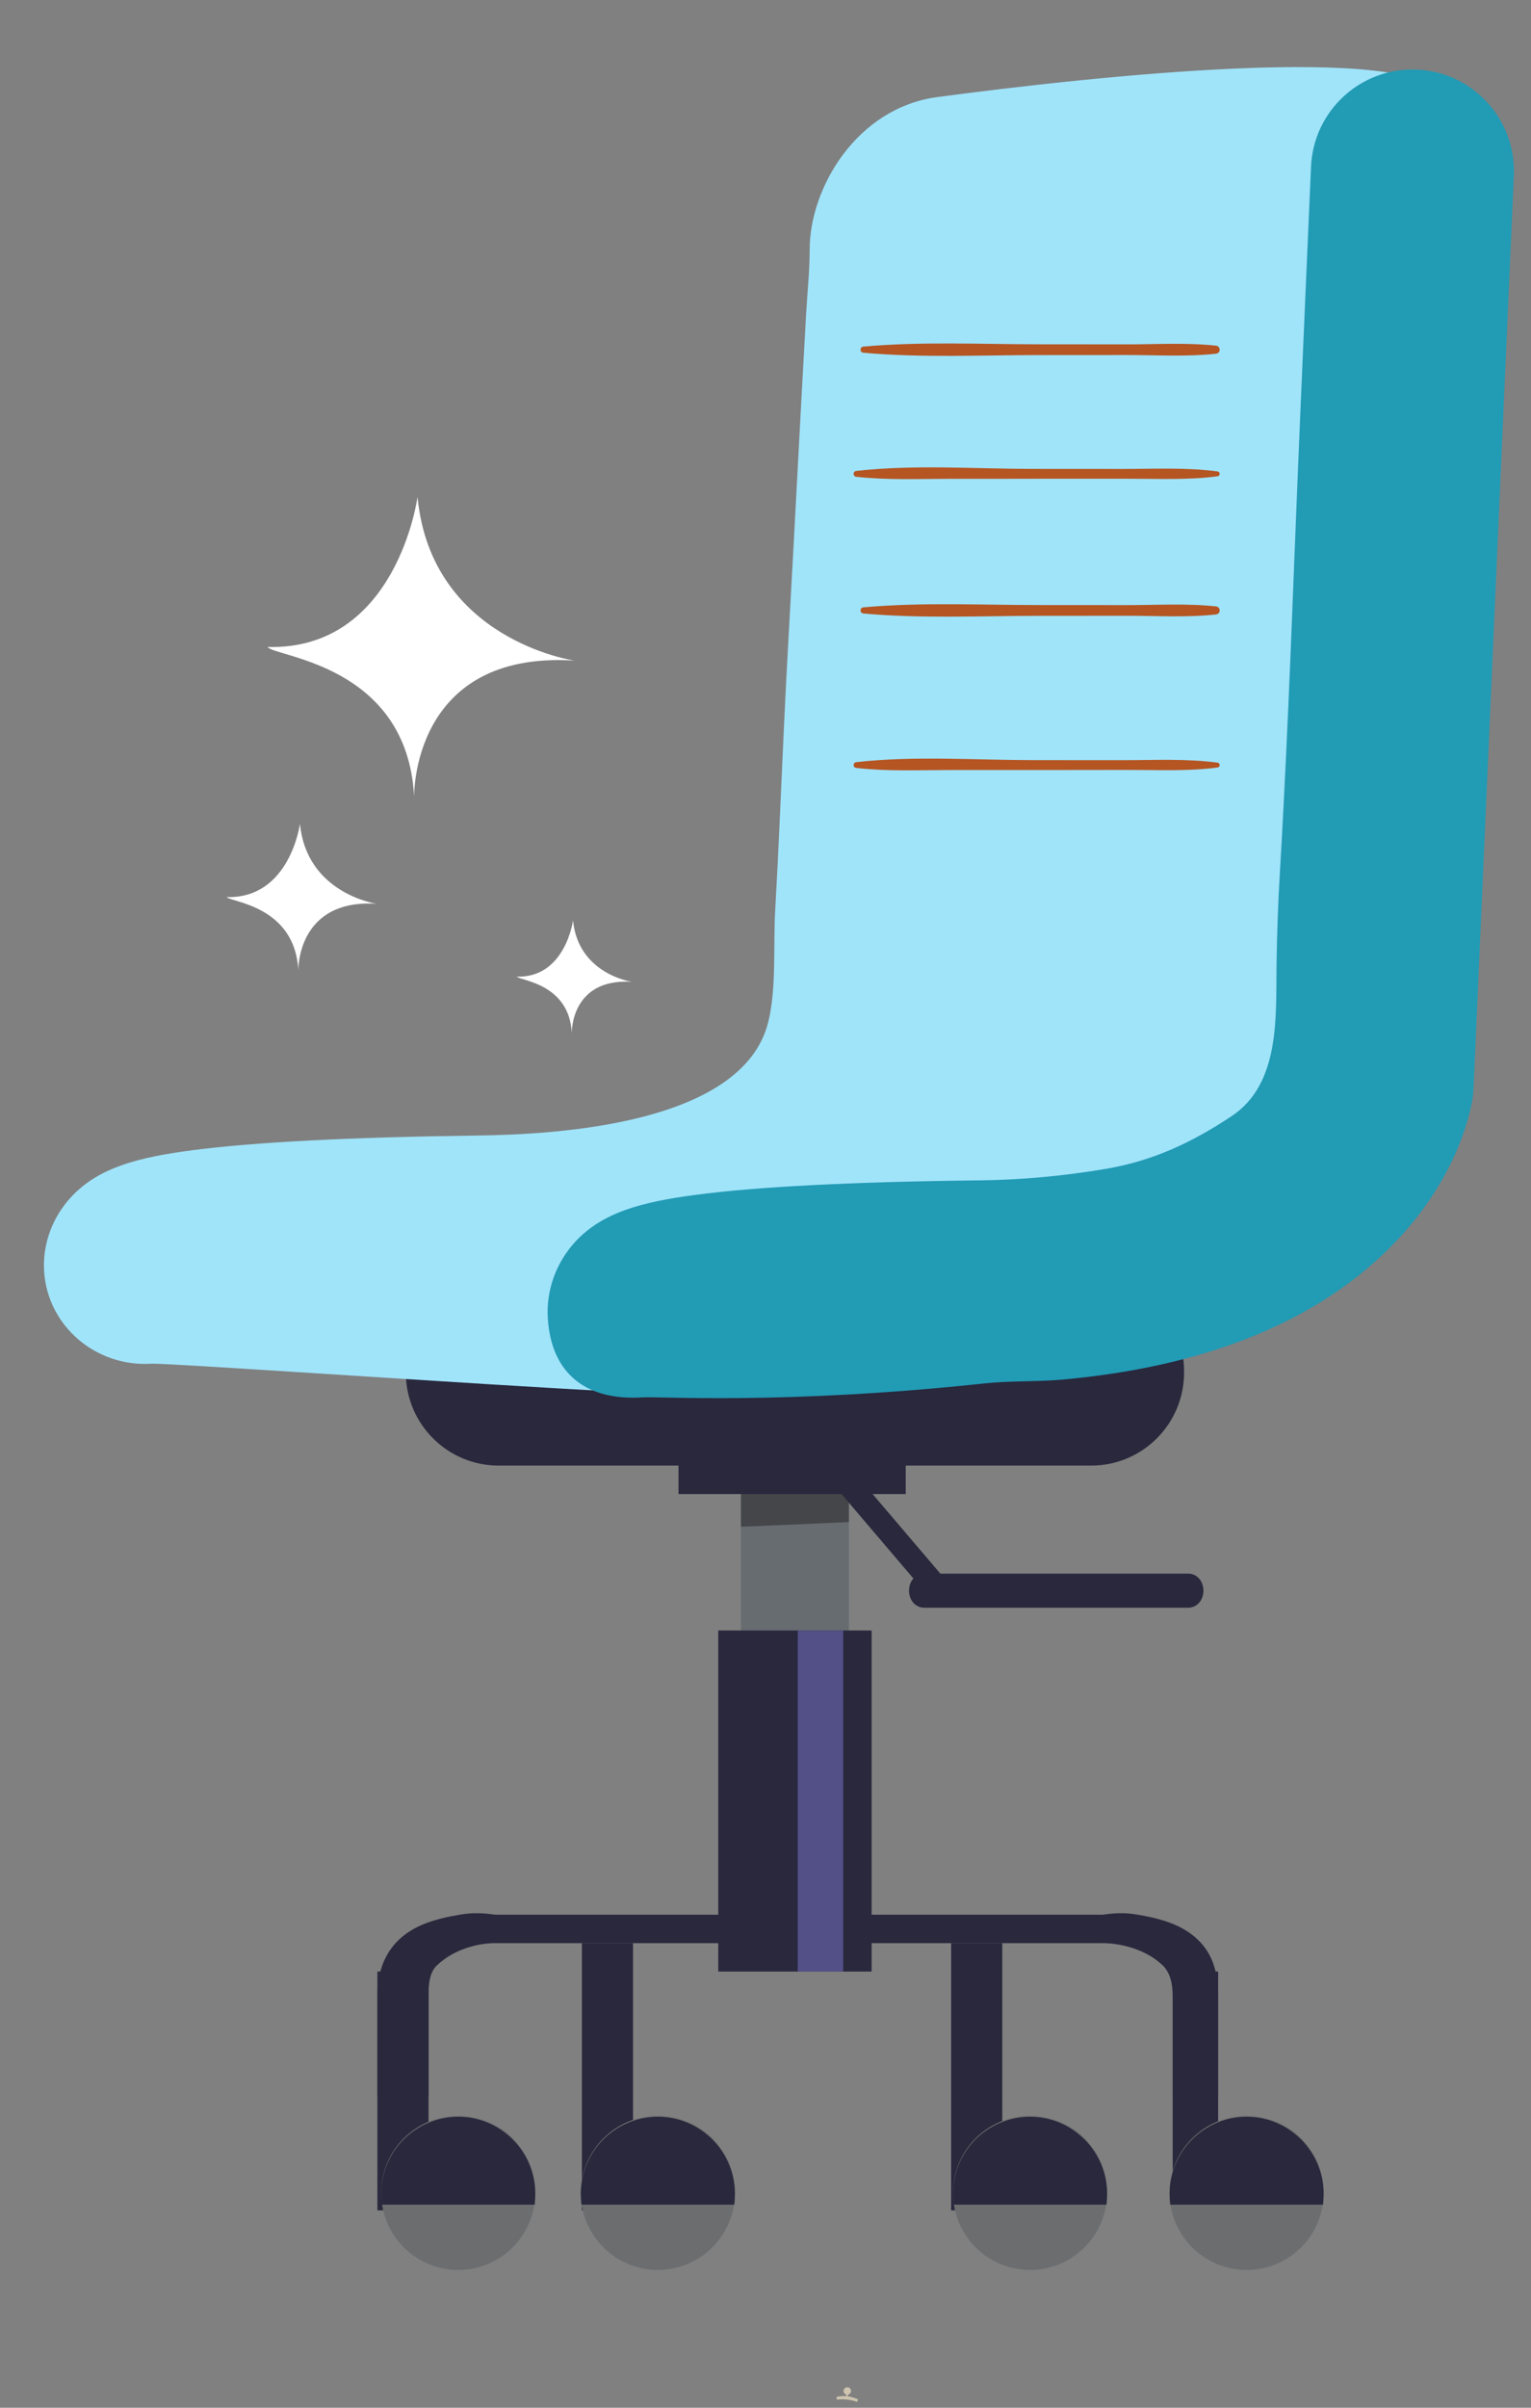 <svg width="28" height="44" viewBox="0 0 28 44" fill="none" xmlns="http://www.w3.org/2000/svg">
<rect x="0" y="0" width="28" height="44" fill="#808080" stroke="none"/>
<g id="2642602_384542-PC4DUV-45-_1_ 1">
<g id="g10">
<g id="g12">
<path id="path22" d="M13.551 26.471V30.523H15.525V26.471H13.551Z" fill="#676C71"/>
<path id="path24" d="M13.551 26.471V27.9C14.278 27.869 15.006 27.84 15.525 27.815V26.471H13.551Z" fill="#45464A"/>
<path id="path26" d="M7.422 25.084C7.422 26.022 8.182 26.783 9.121 26.783H19.956C20.894 26.783 21.655 26.022 21.655 25.084V25.054C21.655 24.116 20.894 23.355 19.956 23.355H9.121C8.182 23.355 7.422 24.116 7.422 25.054V25.084Z" fill="#29283D"/>
<path id="path28" d="M21.447 38.315H22.278V36.471C22.278 36.065 22.185 35.711 21.907 35.447C21.634 35.186 21.269 35.064 20.77 34.984C20.448 34.933 20.212 34.99 20.157 34.99H15.421V35.51H20.18C20.423 35.51 20.923 35.589 21.265 35.917C21.401 36.047 21.447 36.259 21.447 36.471V38.315Z" fill="#29283D"/>
<path id="path30" d="M17.395 40.393H18.33V35.51H17.395V40.393Z" fill="#29283D"/>
<path id="path32" d="M17.429 40.073C17.429 40.133 17.433 40.192 17.44 40.249C17.527 40.944 18.12 41.482 18.838 41.482C19.557 41.482 20.15 40.944 20.237 40.249C20.244 40.192 20.248 40.133 20.248 40.073C20.248 39.295 19.617 38.664 18.838 38.664C18.06 38.664 17.429 39.295 17.429 40.073Z" fill="#6B6D6F"/>
<path id="path34" d="M17.429 40.093C17.429 40.153 17.433 40.185 17.44 40.289H20.237C20.244 40.185 20.248 40.153 20.248 40.093C20.248 39.315 19.617 38.684 18.838 38.684C18.06 38.684 17.429 39.315 17.429 40.093Z" fill="#29283D"/>
<path id="path36" d="M21.447 40.393H22.278V36.029H21.447V40.393Z" fill="#29283D"/>
<path id="path38" d="M21.39 40.073C21.39 40.133 21.393 40.192 21.401 40.249C21.487 40.944 22.08 41.482 22.799 41.482C23.518 41.482 24.111 40.944 24.197 40.249C24.204 40.192 24.208 40.133 24.208 40.073C24.208 39.295 23.577 38.664 22.799 38.664C22.021 38.664 21.39 39.295 21.39 40.073Z" fill="#6B6D6F"/>
<path id="path40" d="M21.39 40.093C21.39 40.153 21.393 40.185 21.401 40.289H24.197C24.204 40.185 24.208 40.153 24.208 40.093C24.208 39.315 23.577 38.684 22.799 38.684C22.021 38.684 21.39 39.315 21.39 40.093Z" fill="#29283D"/>
<path id="path42" d="M10.642 40.393H11.577V35.51H10.642V40.393Z" fill="#29283D"/>
<path id="path44" d="M10.622 40.073C10.622 40.133 10.626 40.192 10.633 40.249C10.72 40.944 11.313 41.482 12.031 41.482C12.75 41.482 13.343 40.944 13.43 40.249C13.437 40.192 13.441 40.133 13.441 40.073C13.441 39.295 12.81 38.664 12.031 38.664C11.253 38.664 10.622 39.295 10.622 40.073Z" fill="#6B6D6F"/>
<path id="path46" d="M10.622 40.093C10.622 40.153 10.626 40.185 10.633 40.289H13.43C13.437 40.185 13.441 40.153 13.441 40.093C13.441 39.315 12.81 38.684 12.031 38.684C11.253 38.684 10.622 39.315 10.622 40.093Z" fill="#29283D"/>
<path id="path48" d="M7.837 38.315H6.902V36.471C6.902 36.065 7.019 35.711 7.296 35.447C7.57 35.186 7.947 35.064 8.446 34.984C8.767 34.933 9.015 34.99 9.07 34.99H13.759V35.51H9.046C8.804 35.51 8.333 35.589 7.99 35.917C7.854 36.047 7.837 36.259 7.837 36.471V38.315Z" fill="#29283D"/>
<path id="path50" d="M7.837 40.393H6.902V36.029H7.837V40.393Z" fill="#29283D"/>
<path id="path52" d="M9.79 40.073C9.79 40.133 9.786 40.192 9.779 40.249C9.692 40.944 9.099 41.482 8.38 41.482C7.662 41.482 7.069 40.944 6.982 40.249C6.975 40.192 6.971 40.133 6.971 40.073C6.971 39.295 7.602 38.664 8.38 38.664C9.159 38.664 9.79 39.295 9.79 40.073Z" fill="#6B6D6F"/>
<path id="path54" d="M9.79 40.093C9.79 40.153 9.786 40.185 9.779 40.289H6.982C6.975 40.185 6.971 40.153 6.971 40.093C6.971 39.315 7.602 38.684 8.38 38.684C9.159 38.684 9.79 39.315 9.79 40.093Z" fill="#29283D"/>
<path id="path56" d="M13.136 29.796V36.029H15.941V29.796H13.136Z" fill="#29283D"/>
<path id="path58" d="M14.59 29.796V36.029H15.421V29.796H14.59Z" fill="#525086"/>
<path id="path60" d="M12.409 27.303H16.564V25.952H12.409V27.303Z" fill="#29283D"/>
<path id="path62" d="M16.625 29.069C16.625 29.251 16.749 29.38 16.903 29.38H21.73C21.884 29.38 22.009 29.251 22.009 29.069C22.009 28.886 21.884 28.757 21.73 28.757H16.903C16.749 28.757 16.625 28.886 16.625 29.069Z" fill="#29283D"/>
<path id="path64" d="M17.175 29.28C17.224 29.28 17.274 29.263 17.315 29.228C17.406 29.151 17.417 29.014 17.339 28.923L15.204 26.417C15.127 26.326 14.99 26.315 14.899 26.393C14.808 26.47 14.797 26.607 14.875 26.698L17.01 29.204C17.052 29.254 17.113 29.28 17.175 29.28Z" fill="#29283D"/>
<path id="path68" d="M1.315 21.86C1.812 21.335 2.529 21.149 3.525 21.019C4.655 20.872 6.409 20.781 8.737 20.751C10.189 20.732 13.592 20.545 14.051 18.674C14.204 18.05 14.14 17.285 14.177 16.642C14.21 16.057 14.239 15.471 14.265 14.885C14.313 13.807 14.36 12.73 14.421 11.653C14.533 9.68 14.631 7.706 14.743 5.733C14.765 5.343 14.808 4.949 14.808 4.559C14.808 3.435 15.668 1.971 17.143 1.774C19.928 1.403 25.869 0.753 26.425 1.774C26.425 1.774 25.084 18.646 24.738 19.982C24.393 21.318 19.745 22.483 19.207 22.718C18.852 22.872 16.868 22.931 15.287 22.924C14.353 24.08 13.851 25.263 11.853 25.444C11.392 25.485 3.074 24.901 2.777 24.921C1.754 24.988 0.872 24.233 0.807 23.235C0.775 22.735 0.96 22.234 1.315 21.86Z" fill="#A0E4FA"/>
<path id="path70" d="M19.425 25.212C21.947 24.985 23.913 24.221 25.281 22.934C26.64 21.655 26.895 20.316 26.933 20.06C26.942 19.998 26.948 19.936 26.95 19.874L27.686 3.209C27.732 2.185 26.938 1.317 25.914 1.272C24.889 1.227 24.022 2.021 23.977 3.045C23.909 4.579 23.843 6.114 23.777 7.648C23.658 10.396 23.573 13.149 23.41 15.894C23.375 16.477 23.354 17.057 23.346 17.642C23.334 18.583 23.414 19.804 22.527 20.395C21.802 20.877 21.097 21.21 20.231 21.359C19.485 21.486 18.701 21.561 17.945 21.57C15.616 21.596 13.862 21.685 12.732 21.834C11.736 21.965 11.02 22.154 10.523 22.69C10.169 23.072 9.985 23.585 10.019 24.097C10.086 25.12 10.737 25.603 11.76 25.536C12.057 25.516 14.347 25.672 17.987 25.283C18.482 25.23 18.964 25.253 19.425 25.212Z" fill="#229BB5"/>
<path id="path72" d="M15.79 6.334C16.857 6.238 17.944 6.292 19.014 6.292C19.552 6.292 20.089 6.292 20.627 6.293C21.16 6.293 21.708 6.259 22.239 6.317C22.329 6.327 22.329 6.454 22.239 6.464C21.708 6.522 21.16 6.488 20.627 6.488C20.089 6.488 19.552 6.488 19.014 6.489C17.944 6.489 16.857 6.542 15.79 6.446C15.721 6.44 15.721 6.34 15.79 6.334Z" fill="#B55522"/>
<path id="path74" d="M15.79 11.099C16.857 11.003 17.944 11.057 19.014 11.057C19.552 11.057 20.089 11.057 20.627 11.058C21.16 11.058 21.708 11.024 22.239 11.082C22.329 11.092 22.329 11.219 22.239 11.229C21.708 11.287 21.16 11.253 20.627 11.253C20.089 11.253 19.552 11.254 19.014 11.254C17.944 11.254 16.857 11.308 15.79 11.211C15.721 11.205 15.721 11.105 15.79 11.099Z" fill="#B55522"/>
<path id="path76" d="M15.66 13.928C16.726 13.808 17.833 13.891 18.905 13.891L20.531 13.892C21.106 13.892 21.695 13.861 22.266 13.937C22.32 13.944 22.32 14.019 22.266 14.026C21.733 14.097 21.184 14.07 20.647 14.07L19.021 14.072C18.479 14.072 17.937 14.072 17.395 14.072C16.818 14.072 16.234 14.099 15.66 14.034C15.595 14.027 15.595 13.935 15.66 13.928Z" fill="#B55522"/>
<path id="path78" d="M15.66 8.606C16.726 8.486 17.833 8.569 18.905 8.569L20.531 8.57C21.106 8.57 21.695 8.539 22.266 8.615C22.32 8.622 22.32 8.697 22.266 8.704C21.733 8.775 21.184 8.748 20.647 8.749L19.021 8.749C18.479 8.75 17.937 8.751 17.395 8.75C16.818 8.75 16.234 8.777 15.66 8.713C15.595 8.705 15.595 8.613 15.66 8.606Z" fill="#B55522"/>
<path id="path90" d="M10.504 12.072C10.504 12.072 7.886 11.698 7.636 9.08C7.636 9.08 7.262 11.885 4.894 11.823C5.018 12.01 7.45 12.134 7.574 14.565C7.574 14.565 7.512 11.885 10.504 12.072Z" fill="white"/>
<path id="path92" d="M6.887 16.516C6.887 16.516 5.608 16.333 5.486 15.054C5.486 15.054 5.304 16.425 4.146 16.394C4.207 16.485 5.395 16.546 5.456 17.734C5.456 17.734 5.425 16.424 6.887 16.516Z" fill="white"/>
<path id="path94" d="M11.555 17.942C11.555 17.942 10.574 17.802 10.48 16.82C10.48 16.82 10.34 17.872 9.452 17.848C9.498 17.919 10.41 17.965 10.457 18.877C10.457 18.877 10.434 17.872 11.555 17.942Z" fill="white"/>
<path id="path152" d="M15.474 43.788L15.482 43.761C15.451 43.755 15.427 43.727 15.427 43.694C15.427 43.656 15.458 43.626 15.496 43.626C15.534 43.626 15.565 43.656 15.565 43.694C15.565 43.727 15.541 43.755 15.51 43.761L15.502 43.791C15.608 43.806 15.692 43.847 15.692 43.847L15.677 43.893C15.613 43.872 15.557 43.859 15.507 43.853C15.457 43.848 15.42 43.846 15.39 43.846C15.357 43.846 15.333 43.848 15.306 43.853L15.298 43.803C15.298 43.803 15.374 43.78 15.474 43.788Z" fill="#CEC4AF"/>
</g>
</g>
</g>
</svg>
